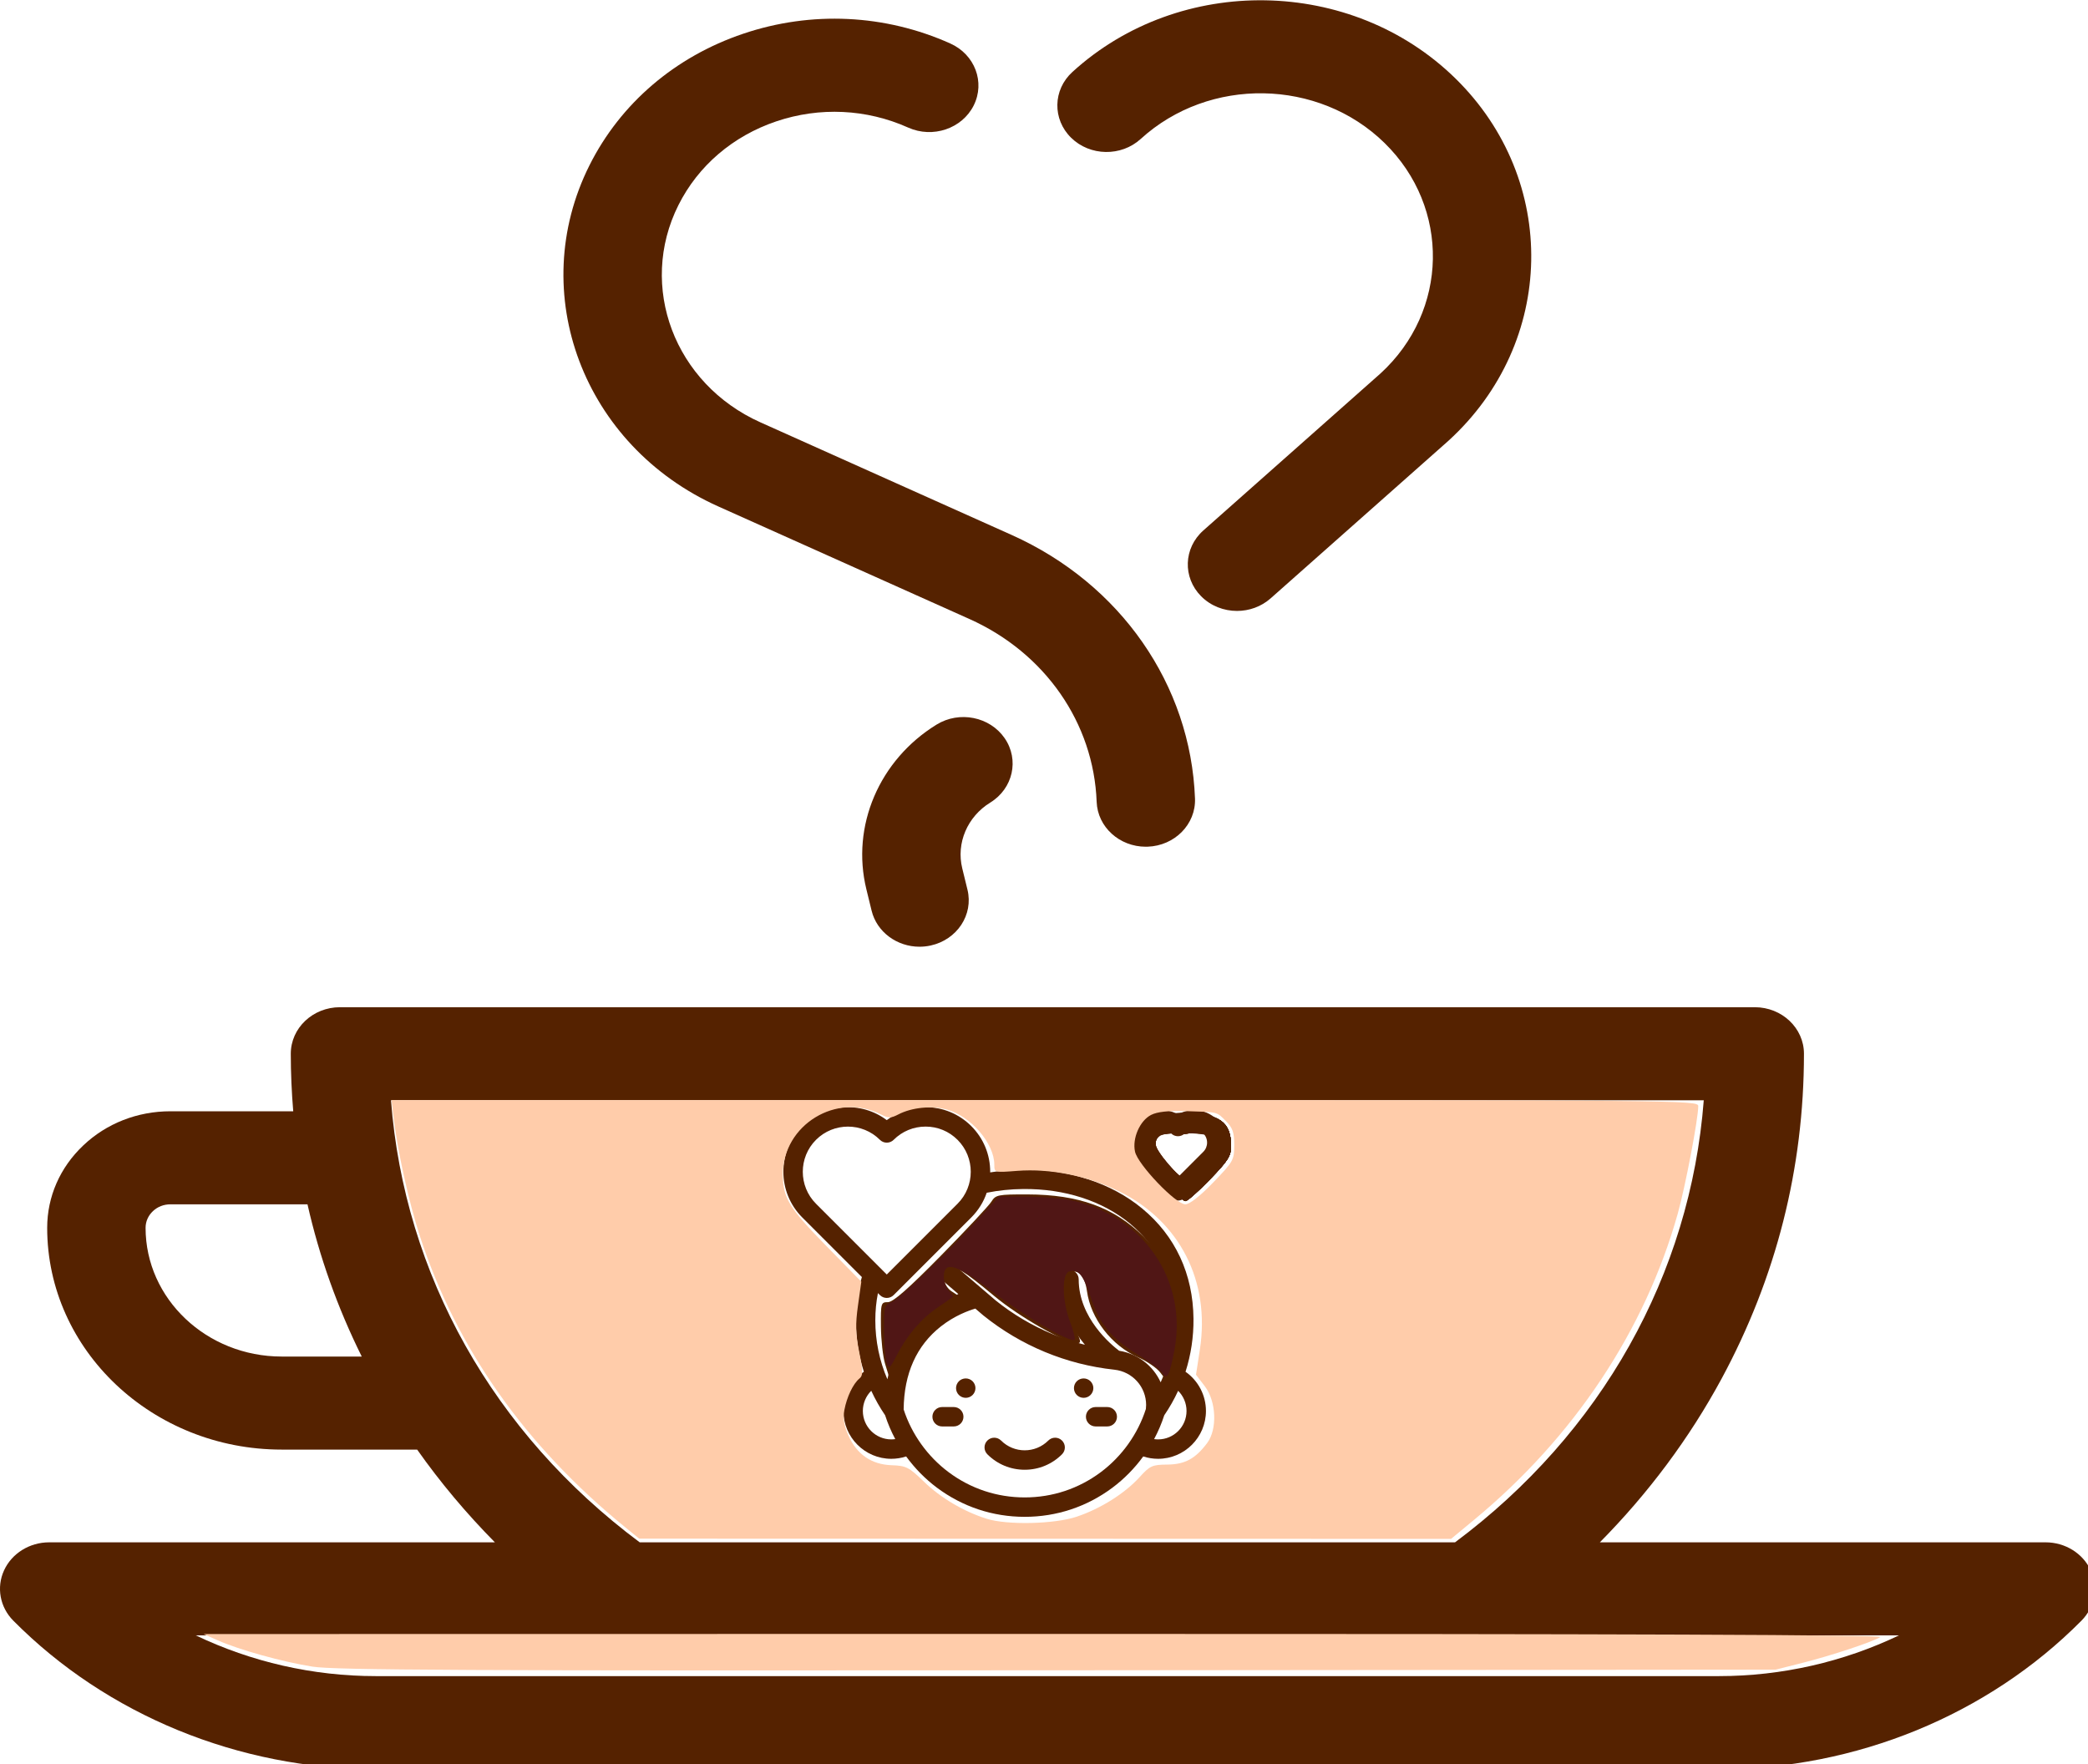<?xml version="1.0" encoding="UTF-8" standalone="no"?>
<!-- Uploaded to: SVG Repo, www.svgrepo.com, Generator: SVG Repo Mixer Tools -->

<svg
   width="334.013"
   height="282.197"
   viewBox="0 -6.9 62.385 52.707"
   version="1.1"
   id="svg6"
   sodipodi:docname="logocoffe.svg"
   xml:space="preserve"
   inkscape:version="1.3 (0e150ed, 2023-07-21)"
   xmlns:inkscape="http://www.inkscape.org/namespaces/inkscape"
   xmlns:sodipodi="http://sodipodi.sourceforge.net/DTD/sodipodi-0.dtd"
   xmlns="http://www.w3.org/2000/svg"
   xmlns:svg="http://www.w3.org/2000/svg"><sodipodi:namedview
     id="namedview6"
     pagecolor="#ffffff"
     bordercolor="#000000"
     borderopacity="0.25"
     inkscape:showpageshadow="2"
     inkscape:pageopacity="0.0"
     inkscape:pagecheckerboard="0"
     inkscape:deskcolor="#d1d1d1"
     inkscape:zoom="1.9827809"
     inkscape:cx="122.0508"
     inkscape:cy="118.52041"
     inkscape:window-width="2240"
     inkscape:window-height="1095"
     inkscape:window-x="0"
     inkscape:window-y="25"
     inkscape:window-maximized="0"
     inkscape:current-layer="svg6" /><defs
     id="defs1"><style
       id="style1">.cls-1{fill:#ffffff;}</style></defs><g
     style="fill:#552200"
     id="g44"
     transform="matrix(0.147,0,0,0.139,6.8427617e-5,-10.058)"><g
       id="g4"
       style="fill:#552200">&#10;	<path
   d="m 424.938,360.253 c -1.585,-3.657 -5.19,-6.023 -9.176,-6.023 h -90.591 c 9.831,-10.514 18.209,-22.385 24.735,-35.159 11.113,-21.758 16.749,-45.262 16.749,-69.86 0,-5.523 -4.478,-10 -10,-10 H 69.103 c -5.522,0 -10,4.477 -10,10 0,4.156 0.175,8.277 0.496,12.367 h -24.96 c -6.708,0 -13.002,2.611 -17.711,7.338 -4.731,4.732 -7.338,11.022 -7.338,17.711 0,26.286 21.38,47.67 47.66,47.67 h 27.536 c 4.705,7.056 10.002,13.729 15.802,19.933 H 10 c -3.985,0 -7.591,2.367 -9.176,6.023 -1.584,3.657 -0.847,7.906 1.879,10.814 19.007,20.284 45.851,31.917 73.648,31.917 H 349.41 c 27.797,0 54.641,-11.633 73.648,-31.917 2.726,-2.907 3.464,-7.157 1.88,-10.814 z M 29.589,286.627 c 0,-1.347 0.525,-2.615 1.494,-3.583 0.941,-0.946 2.204,-1.466 3.555,-1.466 h 27.859 c 2.405,11.249 6.087,22.179 11.028,32.72 H 57.249 c -15.252,-10e-4 -27.66,-12.414 -27.66,-27.671 z m 49.877,-27.416 h 266.825 c -2.732,37.482 -20.782,71.547 -50.553,95.019 H 130.018 C 100.248,330.758 82.197,296.693 79.466,259.211 Z M 349.41,382.985 H 76.352 c -12.784,0 -25.318,-3.069 -36.558,-8.755 h 346.173 c -11.239,5.686 -23.772,8.755 -36.557,8.755 z"
   id="path1"
   style="fill:#552200" />&#10;	<path
   d="m 145.989,131.572 51.064,24.204 c 15.341,7.271 25.243,22.328 25.843,39.293 0.191,5.399 4.628,9.647 9.987,9.646 0.12,0 0.24,-0.002 0.36,-0.006 5.52,-0.195 9.835,-4.828 9.641,-10.347 -0.865,-24.464 -15.145,-46.174 -37.265,-56.659 l -51.064,-24.204 c -17.468,-8.28 -24.942,-29.227 -16.663,-46.694 4.011,-8.462 11.077,-14.855 19.896,-18.002 8.82,-3.147 18.336,-2.672 26.798,1.339 4.993,2.367 10.954,0.238 13.319,-4.753 2.365,-4.991 0.237,-10.954 -4.753,-13.319 -13.288,-6.299 -28.236,-7.045 -42.087,-2.103 -13.851,4.943 -24.947,14.983 -31.246,28.272 -13.001,27.433 -1.262,60.33 26.17,73.333 z"
   id="path2"
   style="fill:#552200" />&#10;	<path
   d="m 231.852,52.583 c 13.909,-13.424 36.146,-13.027 49.57,0.881 13.408,13.893 13.03,36.094 -0.832,49.523 l -36.009,33.749 c -4.029,3.777 -4.234,10.105 -0.457,14.135 1.968,2.101 4.63,3.162 7.298,3.162 2.451,0 4.907,-0.896 6.837,-2.704 l 36.065,-33.802 c 0.035,-0.034 0.07,-0.067 0.105,-0.101 21.845,-21.082 22.465,-56.005 1.383,-77.85 -21.082,-21.845 -56.006,-22.465 -77.85,-1.383 -3.974,3.835 -4.087,10.166 -0.251,14.14 3.835,3.973 10.168,4.085 14.141,0.25 z"
   id="path3"
   style="fill:#552200" />&#10;	<path
   d="m 201.273,195.224 c 4.628,-3.014 5.937,-9.209 2.923,-13.837 -3.014,-4.628 -9.209,-5.938 -13.837,-2.923 -11.672,7.601 -17.405,21.826 -14.268,35.396 l 1.063,4.599 c 1.069,4.623 5.184,7.75 9.734,7.75 0.746,0 1.504,-0.084 2.262,-0.259 5.381,-1.245 8.734,-6.615 7.49,-11.996 l -1.063,-4.599 c -1.253,-5.418 1.036,-11.096 5.696,-14.131 z"
   id="path4"
   style="fill:#552200" />&#10;</g></g><g
     style="fill:#552200"
     id="g45"
     transform="matrix(0.029,0,0,0.029,23.406,25.679)"><g
       id="g7"
       style="fill:#552200">&#10;	<path
   d="m 446.727,30.098 c -6.316,-6.316 -14.715,-9.795 -23.647,-9.795 -5.909,0 -11.583,1.522 -16.576,4.38 -4.993,-2.858 -10.667,-4.38 -16.576,-4.38 -8.933,0 -17.331,3.479 -23.647,9.795 -6.316,6.316 -9.794,14.714 -9.794,23.647 0,8.933 3.479,17.331 9.795,23.646 l 33.151,33.152 c 1.875,1.875 4.419,2.929 7.071,2.929 2.652,0 5.196,-1.054 7.071,-2.929 l 33.152,-33.152 c 6.316,-6.316 9.794,-14.714 9.794,-23.647 0,-8.933 -3.478,-17.33 -9.794,-23.646 z M 432.584,63.249 406.504,89.33 380.423,63.249 c -2.539,-2.539 -3.937,-5.914 -3.937,-9.504 0,-3.59 1.398,-6.966 3.938,-9.505 2.539,-2.539 5.914,-3.937 9.504,-3.937 3.59,0 6.966,1.398 9.504,3.937 1.875,1.875 4.419,2.929 7.071,2.929 2.652,0 5.196,-1.054 7.071,-2.929 2.539,-2.539 5.914,-3.938 9.505,-3.938 3.59,0 6.966,1.398 9.504,3.938 2.539,2.539 3.937,5.914 3.937,9.504 0,3.59 -1.397,6.967 -3.936,9.505 z"
   id="path1-8"
   style="fill:#552200" />&#10;	<path
   d="m 187.878,296.69 c -2.64,0 -5.21,1.06 -7.07,2.92 -1.87,1.86 -2.93,4.44 -2.93,7.08 0,2.63 1.06,5.2 2.93,7.06 1.86,1.87 4.44,2.94 7.07,2.94 2.63,0 5.21,-1.07 7.07,-2.94 1.86,-1.86 2.93,-4.43 2.93,-7.06 0,-2.64 -1.07,-5.21 -2.93,-7.08 -1.86,-1.86 -4.44,-2.92 -7.07,-2.92 z"
   id="path2-7"
   style="fill:#552200" />&#10;	<path
   d="m 319.348,306.69 c 0,-2.64 -1.07,-5.21 -2.94,-7.08 -1.86,-1.86 -4.43,-2.92 -7.06,-2.92 -2.64,0 -5.22,1.06 -7.08,2.92 -1.86,1.86 -2.92,4.44 -2.92,7.08 0,2.63 1.06,5.2 2.92,7.06 1.87,1.87 4.44,2.94 7.08,2.94 2.63,0 5.2,-1.07 7.06,-2.94 1.87,-1.86 2.94,-4.43 2.94,-7.06 z"
   id="path3-8"
   style="fill:#552200" />&#10;	<path
   d="m 414.312,289.822 c 5.584,-17.486 8.376,-35.876 8.2,-54.651 -0.44,-46.076 -18.733,-85.346 -52.903,-113.565 -31.806,-26.267 -75.376,-40.514 -122.635,-40.049 -11.555,0.102 -22.909,1.082 -33.924,2.883 0.002,-0.215 0.016,-0.428 0.016,-0.643 0,-17.778 -6.923,-34.492 -19.494,-47.063 -12.571,-12.571 -29.285,-19.495 -47.063,-19.495 -14.624,0 -28.528,4.685 -39.998,13.344 -26.056,-19.605 -63.342,-17.556 -87.049,6.15 -25.95,25.951 -25.95,68.175 0,94.126 l 61.398,61.398 c -4.083,14.062 -6.149,29.033 -6.149,44.598 0,18.179 2.791,35.994 8.207,52.958 -13.018,9.104 -21.053,24.134 -21.053,40.396 0,27.183 22.115,49.297 49.298,49.297 5.215,0 10.395,-0.834 15.32,-2.44 8.899,12.216 19.607,23.138 31.748,32.213 26.258,19.628 57.513,30.002 90.384,30.002 32.863,0 64.11,-10.371 90.362,-29.992 12.144,-9.077 22.854,-20.001 31.754,-32.22 4.92,1.604 10.1,2.437 15.322,2.437 27.183,0 49.298,-22.115 49.298,-49.297 10e-4,-16.245 -8.029,-31.273 -21.039,-40.387 z M 33.605,50.876 c 9.076,-9.077 20.998,-13.615 32.92,-13.615 11.922,0 23.844,4.538 32.92,13.615 1.875,1.875 4.419,2.929 7.071,2.929 2.652,0 5.196,-1.054 7.071,-2.929 8.793,-8.793 20.484,-13.636 32.92,-13.636 12.436,0 24.127,4.843 32.92,13.637 18.153,18.152 18.153,47.688 0,65.841 L 106.515,189.63 33.603,116.718 C 15.452,98.565 15.452,69.028 33.605,50.876 Z m 65.841,159.966 c 1.952,1.953 4.512,2.929 7.071,2.929 2.559,0 5.119,-0.976 7.071,-2.929 l 79.983,-79.983 c 7.29,-7.29 12.666,-15.979 15.909,-25.456 12.091,-2.437 24.734,-3.733 37.675,-3.848 42.594,-0.386 81.54,12.2 109.718,35.471 29.476,24.342 45.257,58.346 45.639,98.333 0.213,22.827 -4.514,45.01 -13.813,65.351 -7.674,-16.94 -23.487,-29.49 -42.805,-32.522 -8.095,-6.104 -41.651,-33.812 -41.651,-73.526 0,-5.523 -4.477,-10 -10,-10 -5.523,0 -10,4.477 -10,10 0,28.654 13.243,51.617 26.403,67.369 -11.401,-2.851 -22.593,-6.535 -33.49,-11.044 -21.038,-8.708 -40.697,-20.357 -58.436,-34.625 l -39.403,-33.759 c -4.195,-3.594 -10.507,-3.107 -14.1,1.087 -3.593,4.194 -3.106,10.507 1.087,14.1 l 13.946,11.949 c -8.444,3.469 -18.995,8.858 -29.549,17.024 -16.754,12.961 -36.032,35.055 -43.562,70.81 -8.184,-19.028 -12.43,-39.595 -12.43,-60.717 0,-9.672 0.905,-19.056 2.691,-28.056 z m 11.718,148.665 c -16.155,0 -29.298,-13.143 -29.298,-29.297 0,-7.941 3.222,-15.388 8.661,-20.792 4.022,8.739 8.792,17.172 14.283,25.227 2.738,8.478 6.251,16.703 10.46,24.564 -1.357,0.191 -2.728,0.298 -4.106,0.298 z m 215.841,33.763 c -22.768,17.017 -49.875,26.012 -78.389,26.012 -28.522,0 -55.636,-8.998 -78.41,-26.022 -21.63,-16.168 -38.014,-39.069 -46.297,-64.602 0.353,-37.018 13.257,-65.807 38.388,-85.574 14.251,-11.209 28.75,-16.374 35.476,-18.334 l 8.053,6.899 c 0.077,0.066 0.155,0.131 0.234,0.194 19.254,15.507 40.602,28.165 63.448,37.622 22.852,9.458 46.9,15.593 71.475,18.233 18.665,2.009 32.74,17.644 32.74,36.368 0,1.372 -0.093,2.733 -0.243,4.071 -8.225,25.748 -24.695,48.854 -46.475,65.133 z m 59.049,-33.763 c -1.38,0 -2.753,-0.107 -4.11,-0.298 4.199,-7.844 7.704,-16.05 10.438,-24.508 5.507,-8.071 10.291,-16.517 14.321,-25.268 5.432,5.408 8.649,12.849 8.649,20.776 0,16.155 -13.143,29.298 -29.298,29.298 z"
   id="path4-7"
   style="fill:#552200" />&#10;	<path
   d="m 272.922,360.696 c -13.406,13.407 -35.221,13.408 -48.627,0 -3.905,-3.905 -10.237,-3.905 -14.143,0 -3.905,3.905 -3.905,10.237 0,14.143 10.279,10.279 23.937,15.939 38.457,15.939 14.52,0 28.177,-5.661 38.456,-15.939 3.905,-3.905 3.905,-10.237 0,-14.143 -3.906,-3.905 -10.238,-3.905 -14.143,0 z"
   id="path5"
   style="fill:#552200" />&#10;	<path
   d="m 175.522,326.163 h -11.986 c -5.523,0 -10,4.477 -10,10 0,5.523 4.477,10 10,10 h 11.986 c 5.523,0 10,-4.477 10,-10 0,-5.523 -4.477,-10 -10,-10 z"
   id="path6"
   style="fill:#552200" />&#10;	<path
   d="m 333.681,326.163 h -11.986 c -5.523,0 -10,4.477 -10,10 0,5.523 4.477,10 10,10 h 11.986 c 5.523,0 10,-4.477 10,-10 0,-5.523 -4.477,-10 -10,-10 z"
   id="path7"
   style="fill:#552200" />&#10;</g></g><path
     style="fill:#552200;fill-opacity:1;stroke-width:0.504"
     d="m 185.405,219.316 c -0.522,-0.716 -2.119,-1.82 -3.549,-2.452 -4.262,-1.885 -7.585,-6.186 -8.19,-10.599 -0.359,-2.616 -1.694,-3.801 -3.032,-2.691 -1.148,0.953 -0.639,5.347 0.983,8.473 1.117,2.152 1.195,2.552 0.502,2.552 -1.875,0 -9.232,-4.179 -13.252,-7.528 -4.864,-4.052 -6.16,-4.836 -7.281,-4.406 -1.253,0.481 -0.962,2.719 0.477,3.662 l 1.266,0.829 -1.896,0.996 c -3.073,1.614 -6.491,5.31 -8.009,8.661 l -1.396,3.082 -0.62,-2.017 c -0.341,-1.11 -0.637,-3.776 -0.658,-5.926 -0.037,-3.75 0.008,-3.909 1.118,-3.909 0.823,0 3.268,-2.146 8.474,-7.439 4.025,-4.091 7.647,-7.967 8.05,-8.611 0.688,-1.101 1.04,-1.172 5.774,-1.163 8.179,0.015 13.834,2.073 18.563,6.755 4.351,4.308 6.409,10.89 5.393,17.25 -0.475,2.975 -1.28,5.841 -1.629,5.801 -0.076,-0.009 -0.566,-0.602 -1.088,-1.318 z"
     id="path45"
     transform="matrix(0.187,0,0,0.187,0,-6.9)" /><path
     style="fill:#552200;fill-opacity:1;stroke-width:0.504"
     d=""
     id="path46"
     transform="matrix(0.187,0,0,0.187,0,-6.9)" /><path
     style="fill:#552200;fill-opacity:1;stroke-width:0.504"
     d="m 114.612,175.385 c 28.779,-0.072 75.872,-0.072 104.651,0 28.779,0.072 5.233,0.131 -52.325,0.131 -57.558,0 -81.105,-0.059 -52.325,-0.131 z"
     id="path47"
     transform="matrix(0.187,0,0,0.187,0,-6.9)" /><path
     style="fill:#552200;fill-opacity:1;stroke-width:0.504"
     d="m 185.49,188.498 c -3.766,-3.816 -4.397,-5.318 -3.206,-7.622 1.138,-2.201 2.532,-2.788 6.844,-2.883 5.628,-0.124 7.565,1.182 7.565,5.099 0,1.594 -0.461,2.325 -3.361,5.329 -1.849,1.915 -3.614,3.481 -3.922,3.481 -0.309,0 -2.073,-1.532 -3.921,-3.404 z m 8.682,-5.763 c 0,-1.901 -1.581,-2.736 -3.599,-1.9 -1.133,0.469 -1.793,0.479 -2.757,0.04 -1.738,-0.792 -3.227,0.049 -3.227,1.823 0,0.934 0.735,2.098 2.377,3.766 l 2.377,2.414 2.414,-2.377 c 1.722,-1.696 2.414,-2.776 2.414,-3.766 z"
     id="path48"
     transform="matrix(0.187,0,0,0.187,0,-6.9)" /><path
     style="fill:#552200;fill-opacity:1;stroke-width:0.504"
     d="m 185.49,188.498 c -3.766,-3.816 -4.397,-5.318 -3.206,-7.622 1.138,-2.201 2.532,-2.788 6.844,-2.883 5.628,-0.124 7.565,1.182 7.565,5.099 0,1.594 -0.461,2.325 -3.361,5.329 -1.849,1.915 -3.614,3.481 -3.922,3.481 -0.309,0 -2.073,-1.532 -3.921,-3.404 z m 8.682,-5.763 c 0,-1.859 -1.398,-2.596 -3.52,-1.856 -1.179,0.411 -1.933,0.408 -2.852,-0.011 -1.722,-0.785 -3.21,0.064 -3.21,1.831 0,0.934 0.735,2.098 2.377,3.766 l 2.377,2.414 2.414,-2.377 c 1.722,-1.696 2.414,-2.776 2.414,-3.766 z"
     id="path49"
     transform="matrix(0.187,0,0,0.187,0,-6.9)" /><path
     style="fill:#552200;fill-opacity:1;stroke-width:0.504"
     d="m 185.49,188.498 c -3.766,-3.816 -4.397,-5.318 -3.206,-7.622 1.138,-2.201 2.532,-2.788 6.844,-2.883 5.628,-0.124 7.565,1.182 7.565,5.099 0,1.594 -0.461,2.325 -3.361,5.329 -1.849,1.915 -3.614,3.481 -3.922,3.481 -0.309,0 -2.073,-1.532 -3.921,-3.404 z m 8.682,-5.905 c 0,-1.631 -1.646,-2.368 -3.693,-1.654 -0.941,0.328 -1.803,0.328 -2.524,-9.9e-4 -0.632,-0.288 -1.576,-0.321 -2.23,-0.079 -1.895,0.701 -1.452,2.678 1.245,5.561 l 2.38,2.544 2.412,-2.528 c 1.616,-1.694 2.412,-2.962 2.412,-3.843 z"
     id="path50"
     transform="matrix(0.187,0,0,0.187,0,-6.9)" /><path
     style="fill:#552200;fill-opacity:1;stroke-width:0.504"
     d="m 185.49,188.498 c -3.766,-3.816 -4.397,-5.318 -3.206,-7.622 1.138,-2.201 2.532,-2.788 6.844,-2.883 5.628,-0.124 7.565,1.182 7.565,5.099 0,1.594 -0.461,2.325 -3.361,5.329 -1.849,1.915 -3.614,3.481 -3.922,3.481 -0.309,0 -2.073,-1.532 -3.921,-3.404 z m 8.261,-4.334 c 0.279,-0.511 0.375,-1.459 0.212,-2.105 -0.283,-1.128 -0.474,-1.172 -4.708,-1.088 -4.404,0.087 -4.413,0.09 -4.571,1.462 -0.122,1.06 0.387,1.957 2.23,3.927 l 2.388,2.553 1.971,-1.91 c 1.084,-1.05 2.199,-2.328 2.478,-2.839 z"
     id="path51"
     transform="matrix(0.187,0,0,0.187,0,-6.9)" /><path
     style="fill:#552200;fill-opacity:1;stroke-width:0.504"
     d="m 185.49,188.498 c -3.567,-3.614 -4.294,-5.145 -3.473,-7.306 0.849,-2.234 2.802,-3.129 7.055,-3.234 5.642,-0.139 7.622,1.195 7.622,5.134 0,1.594 -0.461,2.325 -3.361,5.329 -1.849,1.915 -3.614,3.481 -3.922,3.481 -0.309,0 -2.073,-1.532 -3.921,-3.404 z m 6.622,-2.467 c 2.102,-2.388 2.555,-3.836 1.43,-4.564 -0.911,-0.59 -7.576,-0.608 -8.322,-0.023 -0.347,0.272 -0.63,0.889 -0.63,1.371 0,1.075 3.864,5.557 4.791,5.557 0.369,0 1.598,-1.053 2.731,-2.341 z"
     id="path53"
     transform="matrix(0.187,0,0,0.187,0,-6.9)" /><path
     style="fill:#552200;fill-opacity:1;stroke-width:0.504"
     d="m 185.49,188.498 c -3.578,-3.625 -4.295,-5.144 -3.463,-7.332 0.856,-2.251 3.237,-3.338 7.288,-3.325 5.392,0.017 7.378,1.43 7.378,5.252 0,1.594 -0.461,2.325 -3.361,5.329 -1.849,1.915 -3.614,3.481 -3.922,3.481 -0.309,0 -2.073,-1.532 -3.921,-3.404 z m 6.622,-2.467 c 2.102,-2.388 2.555,-3.836 1.43,-4.564 -0.911,-0.59 -7.576,-0.608 -8.322,-0.023 -0.347,0.272 -0.63,0.889 -0.63,1.371 0,1.075 3.864,5.557 4.791,5.557 0.369,0 1.598,-1.053 2.731,-2.341 z"
     id="path54"
     transform="matrix(0.187,0,0,0.187,0,-6.9)" /><path
     style="fill:#552200;fill-opacity:1;stroke-width:0.504"
     d=""
     id="path55"
     transform="matrix(0.187,0,0,0.187,0,-6.9)" /><path
     style="fill:#552200;fill-opacity:1;stroke-width:0.504"
     d=""
     id="path56"
     transform="matrix(0.187,0,0,0.187,0,-6.9)" /><path
     style="fill:#552200;fill-opacity:1;stroke-width:0.504"
     d=""
     id="path57"
     transform="matrix(0.187,0,0,0.187,0,-6.9)" /><path
     style="fill:#552200;fill-opacity:1;stroke-width:0.504"
     d="m 185.458,188.452 c -3.575,-3.703 -4.249,-5.135 -3.431,-7.286 0.85,-2.235 3.306,-3.381 7.252,-3.383 5.325,-0.003 7.414,1.493 7.414,5.31 0,1.594 -0.461,2.325 -3.361,5.329 -1.849,1.915 -3.627,3.481 -3.952,3.481 -0.325,0 -2.09,-1.553 -3.922,-3.451 z m 6.179,-1.907 c 2.188,-2.492 2.88,-4.082 2.111,-4.851 -0.713,-0.713 -7.016,-0.936 -8.276,-0.293 -0.485,0.248 -0.881,0.839 -0.879,1.315 0.004,1.077 3.87,5.656 4.775,5.656 0.366,0 1.387,-0.822 2.269,-1.827 z"
     id="path58"
     transform="matrix(0.187,0,0,0.187,0,-6.9)" /><path
     style="opacity:0.98;mix-blend-mode:luminosity;fill:#501616;fill-opacity:1;stroke-width:0.504"
     d="m 185.728,219.387 c -0.271,-0.484 -2.037,-1.816 -3.924,-2.96 -4.261,-2.583 -6.164,-4.909 -7.571,-9.25 -1.137,-3.508 -2.039,-4.562 -3.444,-4.022 -1.175,0.451 -1.084,4.699 0.172,8.004 0.548,1.443 0.874,2.746 0.725,2.895 -0.576,0.576 -8.028,-3.78 -12.955,-7.572 -5.826,-4.485 -7.932,-5.152 -7.932,-2.511 0,0.812 0.367,1.844 0.817,2.294 0.449,0.449 0.733,0.882 0.63,0.963 -0.102,0.081 -1.207,0.838 -2.456,1.683 -2.605,1.763 -4.904,4.466 -6.562,7.716 -1.009,1.977 -1.202,2.133 -1.547,1.251 -0.217,-0.555 -0.41,-2.887 -0.429,-5.182 -0.034,-3.956 0.028,-4.197 1.174,-4.633 1.239,-0.471 8.842,-7.771 14.202,-13.637 l 2.996,-3.278 4.539,0.04 c 2.497,0.022 5.747,0.307 7.224,0.633 11.377,2.514 18.354,12.772 16.255,23.898 -0.754,3.994 -1.226,4.9 -1.914,3.67 z"
     id="path60"
     transform="matrix(0.187,0,0,0.187,0,-6.9)" /><path
     style="fill:#ffccaa;fill-opacity:1;stroke-width:0.504"
     d="M 49.93,266.278 C 45.117,265.512 38.216,263.596 34.8,262.077 l -2.27,-1.009 134.407,-0.02 c 93.653,-0.014 134.133,0.139 133.502,0.506 -1.441,0.838 -7.794,2.941 -12.46,4.123 l -4.287,1.086 -114.738,0.098 c -94.341,0.081 -115.5,-0.023 -119.025,-0.584 z"
     id="path61"
     transform="matrix(0.187,0,0,0.187,0,-6.9)" /><path
     style="fill:#ffccaa;fill-opacity:1;stroke-width:0.504"
     d="M 99.801,243.933 C 83.901,230.974 72.922,215.396 67.097,197.528 c -1.792,-5.498 -3.633,-13.856 -4.264,-19.369 l -0.275,-2.396 H 166.947 c 102.234,0 104.389,0.02 104.389,0.959 0,2.057 -2.063,12.875 -3.282,17.211 -5.238,18.631 -16.571,35.673 -32.478,48.843 l -3.734,3.091 -64.856,-0.018 -64.856,-0.018 z m 72.264,-1.625 c 3.802,-1.281 7.667,-3.718 10.025,-6.32 1.633,-1.803 2.014,-1.975 4.404,-1.994 2.821,-0.023 4.505,-0.933 6.385,-3.451 1.642,-2.199 1.459,-6.648 -0.373,-9.05 l -1.413,-1.852 0.619,-4.045 c 1.669,-10.9 -3.195,-20.445 -12.856,-25.23 -5.036,-2.495 -11.042,-3.708 -16.333,-3.298 -3.646,0.282 -3.656,0.28 -3.656,-0.988 0,-3.414 -3.779,-7.784 -7.627,-8.82 -2.394,-0.645 -5.559,-0.324 -7.684,0.779 -1.218,0.632 -1.605,0.636 -2.778,0.029 -7.037,-3.639 -15.696,1.628 -15.696,9.548 0,3.739 0.966,5.342 6.818,11.321 l 5.717,5.84 -0.534,3.804 c -0.421,3.004 -0.38,4.57 0.198,7.444 0.624,3.106 0.628,3.726 0.03,4.222 -1.009,0.838 -2.009,2.931 -2.403,5.034 -0.245,1.307 -0.062,2.456 0.65,4.064 1.339,3.027 3.698,4.647 6.919,4.753 2.299,0.075 2.753,0.307 5.147,2.628 2.664,2.582 6.322,4.749 9.983,5.912 3.309,1.051 10.873,0.879 14.459,-0.329 z m 21.771,-53.383 c 3.226,-3.341 3.361,-3.582 3.361,-5.983 0,-2.031 -0.25,-2.752 -1.33,-3.832 -1.515,-1.515 -1.155,-1.427 -6.488,-1.589 -2.739,-0.083 -4.493,0.111 -5.461,0.606 -1.801,0.92 -3.038,3.747 -2.571,5.875 0.453,2.061 6.515,8.404 8.032,8.404 0.694,0 2.327,-1.276 4.456,-3.481 z"
     id="path63"
     transform="matrix(0.187,0,0,0.187,0,-6.9)" /></svg>
